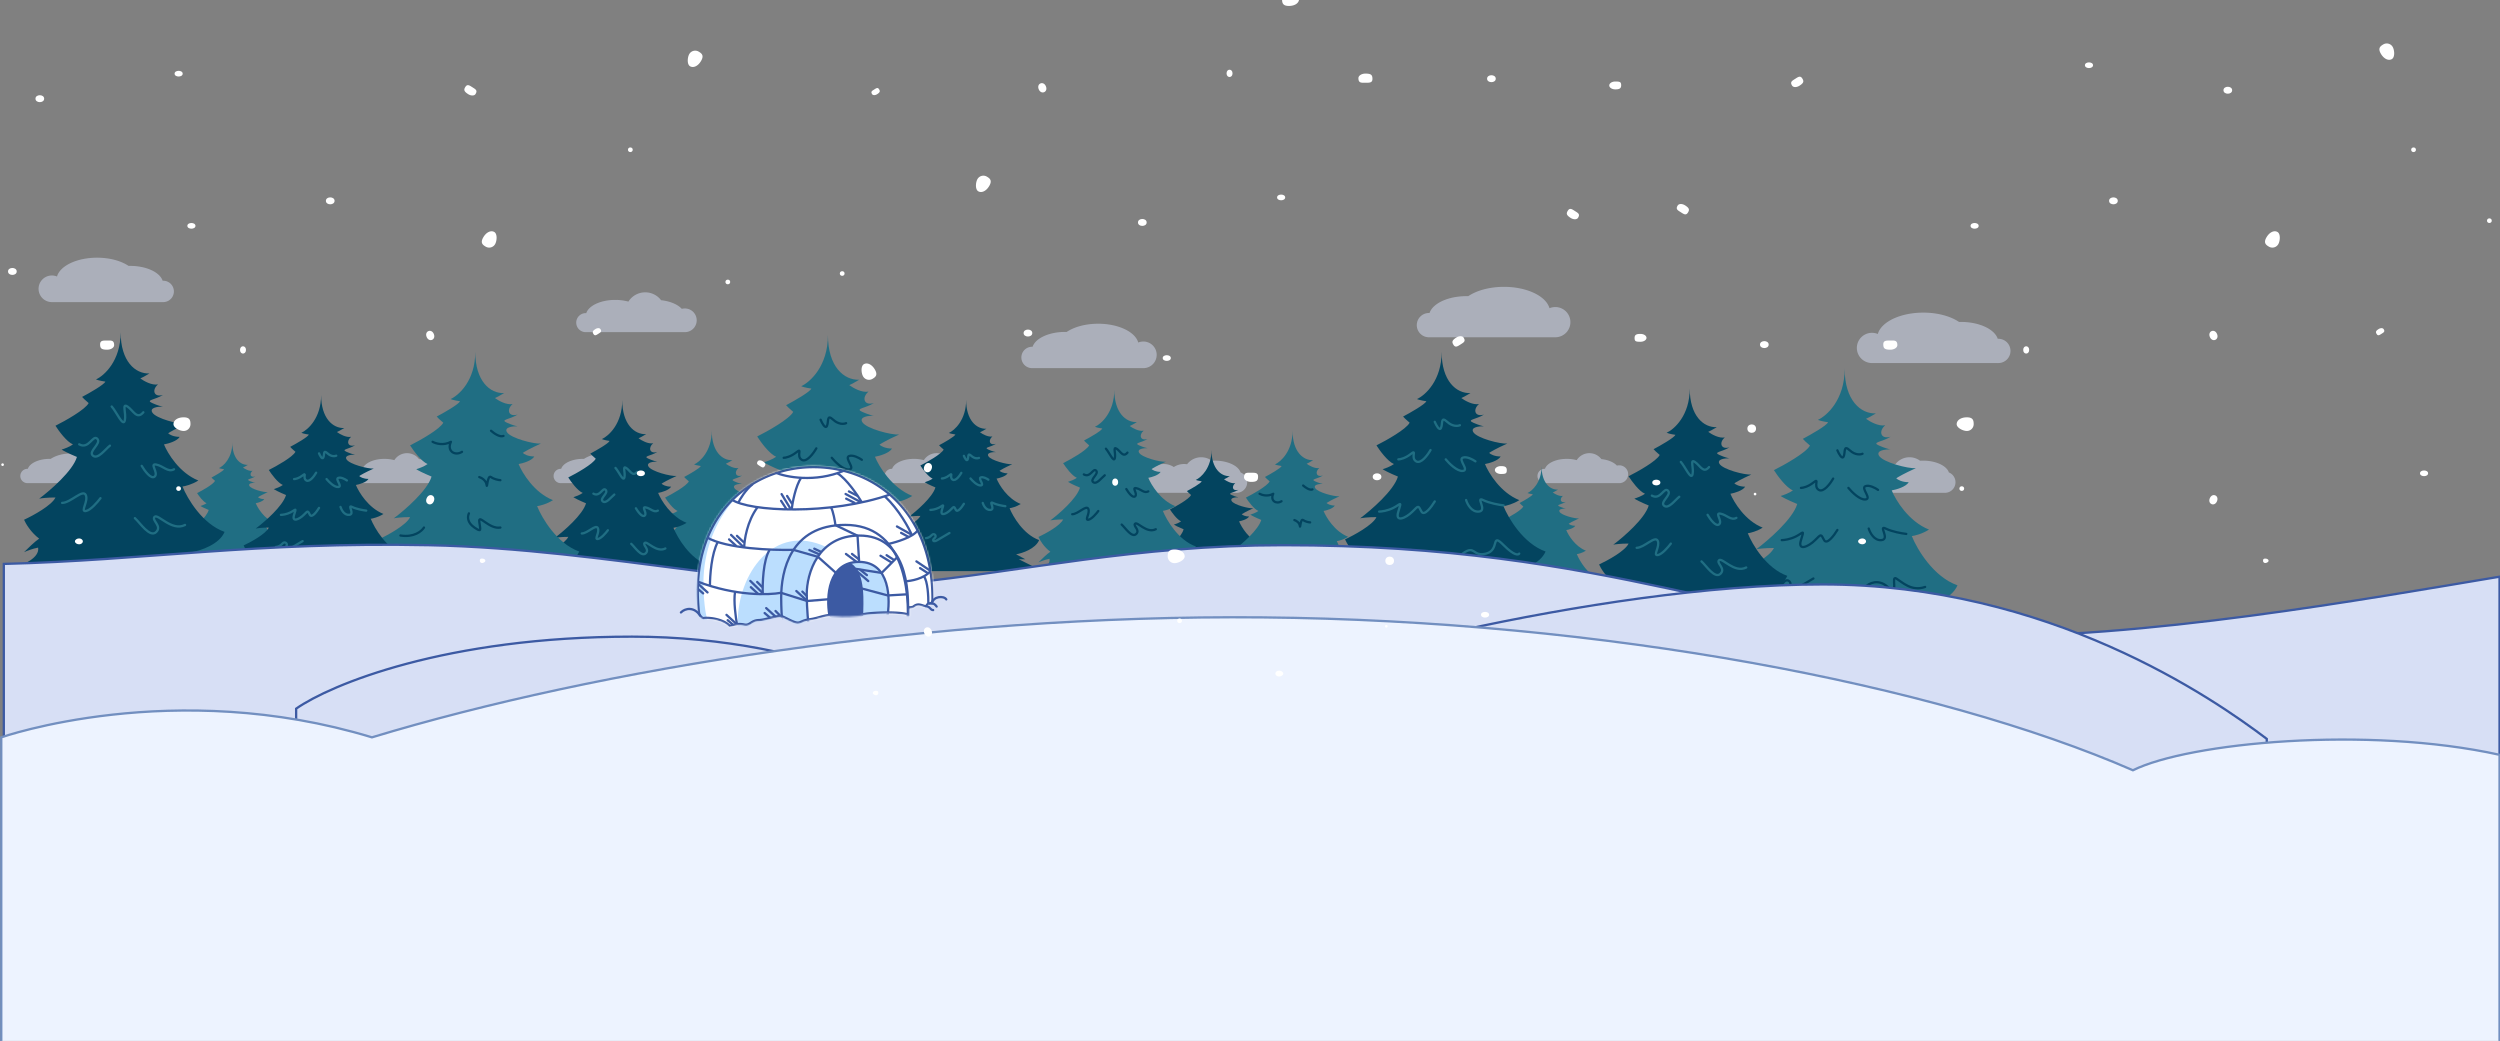 <svg xmlns="http://www.w3.org/2000/svg" fill="none" viewBox="0 0 1441 600"><rect x="0" y="0" width="1441" height="600" fill="#808080" stroke="none"/><path fill="#D7DFF5" fill-rule="evenodd" d="M546.707 264.619a8.63 8.63 0 0 0-6.887-3.418 8.64 8.64 0 0 0-7.31 4.028c-1.721-.473-3.665-.74-5.721-.74-6.273 0-11.49 2.476-12.572 5.741a4.133 4.133 0 1 0 .046 8.254v.007h42.764a5.145 5.145 0 1 0-1.332-10.116c-1.741-1.917-5.039-3.334-8.988-3.756m-305.209 0a8.63 8.63 0 0 0-6.887-3.418 8.64 8.64 0 0 0-7.31 4.028c-1.721-.473-3.665-.74-5.721-.74-6.273 0-11.49 2.476-12.572 5.741a4.133 4.133 0 1 0 .046 8.254v.007h42.764a5.145 5.145 0 1 0-1.332-10.116c-1.741-1.917-5.039-3.334-8.988-3.756m681.515 0a8.63 8.63 0 0 0-6.886-3.418 8.64 8.64 0 0 0-7.311 4.028c-1.721-.473-3.664-.74-5.721-.74-6.272 0-11.489 2.476-12.572 5.741a4.133 4.133 0 1 0 .046 8.254v.007h42.764a5.144 5.144 0 1 0 0-10.29c-.46 0-.906.061-1.331.174-1.741-1.917-5.04-3.335-8.989-3.756m-541.959-91.581a11.46 11.46 0 0 0-9.144-4.539 11.47 11.47 0 0 0-9.706 5.348c-2.285-.628-4.865-.981-7.596-.981-8.328 0-15.254 3.287-16.692 7.623a5.488 5.488 0 1 0 .061 10.957v.011h56.779v-.001a6.831 6.831 0 1 0-1.768-13.431c-2.312-2.545-6.691-4.427-11.934-4.987m-44.434 91.459c2.872-1.936 7.254-3.173 12.164-3.173 7.839 0 14.334 3.155 15.486 7.274a5.144 5.144 0 1 1 1.985 9.893h-42.764v-.007a4.134 4.134 0 1 1-.046-8.253c1.083-3.265 6.3-5.741 12.572-5.741q.303 0 .603.007m509.672-93.786c4.865-3.279 12.285-5.374 20.599-5.374 13.276 0 24.275 5.343 26.225 12.318a8.713 8.713 0 1 1 3.363 16.753v.001h-72.421v-.012a7 7 0 0 1-7.427-6.986 7 7 0 0 1 7.349-6.99c1.833-5.53 10.668-9.723 21.29-9.723q.514 0 1.022.013m282.898 14.854c-4.86-3.279-12.28-5.374-20.6-5.374-13.27 0-24.27 5.343-26.22 12.318a8.7 8.7 0 0 0-3.36-.673c-4.82 0-8.72 3.901-8.72 8.713s3.9 8.713 8.72 8.713v.001h72.42v-.012q.21.013.42.013c3.87 0 7-3.134 7-6.999a6.997 6.997 0 0 0-7.35-6.991c-1.83-5.529-10.66-9.722-21.29-9.722q-.51 0-1.02.013M29.22 264.497c2.872-1.936 7.254-3.173 12.163-3.173 7.84 0 14.335 3.154 15.486 7.273a5.145 5.145 0 1 1 1.986 9.893h-17.31l-.162.001-.16-.001h-12.46l-.146.001-.146-.001h-12.38v-.007a4.133 4.133 0 1 1-.046-8.253c1.083-3.265 6.3-5.741 12.572-5.741q.303 0 .602.008m585.625-73.17c4.285-2.888 10.822-4.733 18.145-4.733 11.694 0 21.382 4.706 23.099 10.849a7.674 7.674 0 1 1 2.962 14.757v.001h-63.787v-.012a6.165 6.165 0 1 1-.069-12.31c1.615-4.87 9.397-8.563 18.752-8.563q.452 0 .898.011m-540.739-38.06c-4.285-2.888-10.822-4.734-18.145-4.734-11.694 0-21.382 4.706-23.099 10.85a7.675 7.675 0 1 0-2.962 14.756v.001h63.787v-.011q.188.01.378.011a6.165 6.165 0 1 0-.309-12.322c-1.615-4.87-9.396-8.563-18.752-8.563q-.451 0-.898.012m640.973 119.039a6.104 6.104 0 0 1-2.29 11.76v.001h-50.722v-.017a3.756 3.756 0 0 1-.907-7.456 7 7 0 0 1-.048-.831c0-4.586 4.294-8.303 9.59-8.303 2.222 0 4.268.654 5.894 1.753 1.626-1.099 3.672-1.753 5.894-1.753q.89 0 1.735.135a10.24 10.24 0 0 1 8.156-4.037c2.28 0 4.386.744 6.088 2.003a28 28 0 0 1 1.703-.052c7.431 0 13.614 2.93 14.907 6.797m408.262 0a6.11 6.11 0 0 1 3.81 5.658 6.1 6.1 0 0 1-6.1 6.102v.001h-50.73v-.017q-.165.017-.36.017a3.754 3.754 0 0 1-3.75-3.756 3.755 3.755 0 0 1 3.21-3.717c-.03-.273-.05-.55-.05-.831 0-4.586 4.29-8.303 9.59-8.303 2.22 0 4.27.654 5.89 1.753 1.63-1.099 3.67-1.753 5.9-1.753.59 0 1.17.046 1.73.135a10.25 10.25 0 0 1 8.16-4.037c2.28 0 4.38.744 6.09 2.003.56-.034 1.12-.052 1.7-.052 7.43 0 13.61 2.93 14.91 6.797" clip-rule="evenodd" opacity=".5"/><path fill="#03445F" d="M667.988 338.388c.659 3.687-5.431 6.364-8.558 7.242l2.186 1.229-6.22 2.006h82.864l-12.44-6.22h3.411l-4.815-2.595c3.21-.554 10.112-2.817 12.038-7.437-8.186-2.889-13.71-12.305-15.449-16.653 1.003-.133 3.571-.762 5.818-2.207-6.902-2.728-11.289-9.974-12.62-13.255 1.532-.268 4.831-1.197 5.765-2.774-2.335 0-3.795-.875-4.233-1.313.536-.389 2.613-1.62 6.641-3.43-2.554.219-11.165-1.97-12.478-4.233-1.051-1.809 2.189-2.164 3.94-2.116-.438-.048-1.839-.379-3.94-1.313-2.628-1.168 1.094-1.168 3.94-2.992-3.43 1.021-4.159-1.898-1.824-3.868-2.219.467-5.254-1.265-6.495-2.189.414-.17 1.664-.774 3.357-1.825-5.181.219-10.581-4.451-10.581-15.105 0 10.508-6.033 15.908-9.049 17.295.292.146 1.386.511 3.43.803-.409 1.109-5.863 4.208-8.538 5.619.267.316 1.123 1.211 2.408 2.262-1.226 2.393-8.636 6.543-12.187 8.319 1.192 1.897 4.145 5.925 6.422 6.86-1.168.875-3.26 1.629-4.16 1.897.511.34 2.35 1.357 5.619 2.7-1.459 5.079-9.851 12.333-13.865 15.325.681-.146 2.832-.438 5.984-.438-1.284 2.86-8.222 6.64-11.53 8.173.56 1.338 2.452 4.597 5.546 6.933-1.518.992-4.33 3.721-5.546 4.962.924-.414 3.25-1.325 5.159-1.662"/><path fill="#206E83" d="M861.418 339.484c.589 3.301-4.864 5.698-7.664 6.484l1.958 1.1-5.569 1.797h74.197l-11.138-5.57h3.054l-4.312-2.323c2.875-.496 9.055-2.522 10.779-6.659-7.329-2.587-12.276-11.019-13.833-14.912.898-.12 3.198-.682 5.21-1.976-6.18-2.443-10.109-8.931-11.301-11.87 1.373-.239 4.326-1.071 5.163-2.483-2.091 0-3.398-.784-3.79-1.176.479-.349 2.339-1.451 5.946-3.071-2.287.196-9.998-1.764-11.174-3.79-.941-1.621 1.961-1.939 3.529-1.895-.392-.044-1.647-.34-3.529-1.176-2.352-1.045.98-1.046 3.529-2.679-3.071.914-3.725-1.699-1.634-3.463-1.986.418-4.705-1.133-5.815-1.961.37-.152 1.489-.692 3.005-1.633-4.639.196-9.474-3.986-9.474-13.526 0 9.409-5.402 14.244-8.103 15.486.261.131 1.242.457 3.071.719-.366.993-5.249 3.768-7.645 5.031.24.283 1.006 1.085 2.156 2.026-1.097 2.143-7.732 5.859-10.912 7.449 1.067 1.699 3.712 5.306 5.75 6.142-1.045.785-2.918 1.46-3.724 1.699.457.305 2.104 1.216 5.031 2.418-1.307 4.548-8.821 11.043-12.415 13.722.61-.131 2.535-.392 5.358-.392-1.15 2.561-7.362 5.946-10.324 7.318.501 1.198 2.195 4.117 4.966 6.208-1.359.889-3.877 3.333-4.966 4.444.828-.371 2.91-1.187 4.62-1.488m-435.824-11.66c1.121 6.281-9.254 10.843-14.582 12.339l3.725 2.092-10.596 3.419h141.176l-21.193-10.597h5.811l-8.204-4.422c5.469-.944 17.228-4.799 20.51-12.67-13.947-4.922-23.359-20.966-26.321-28.372 1.709-.228 6.084-1.299 9.913-3.76-11.759-4.649-19.234-16.993-21.502-22.584 2.611-.457 8.231-2.04 9.822-4.726-3.978 0-6.465-1.492-7.211-2.238.912-.663 4.451-2.76 11.314-5.843-4.351.373-19.022-3.357-21.26-7.211-1.79-3.083 3.73-3.688 6.714-3.606-.746-.082-3.133-.646-6.714-2.237-4.476-1.989 1.865-1.99 6.714-5.098-5.844 1.741-7.087-3.233-3.109-6.589-3.779.795-8.951-2.155-11.065-3.73.705-.29 2.835-1.318 5.719-3.109-8.827.373-18.027-7.584-18.027-25.736 0 17.904-10.278 27.104-15.417 29.467.497.248 2.362.87 5.843 1.367-.696 1.89-9.987 7.17-14.546 9.573.456.539 1.914 2.064 4.103 3.855-2.089 4.078-14.713 11.148-20.763 14.173 2.03 3.233 7.062 10.096 10.941 11.688-1.99 1.491-5.554 2.776-7.087 3.232.87.58 4.003 2.312 9.573 4.6-2.486 8.654-16.784 21.012-23.622 26.109 1.16-.248 4.824-.746 10.195-.746-2.188 4.874-14.008 11.314-19.644 13.925.953 2.28 4.177 7.833 9.449 11.812-2.586 1.69-7.377 6.34-9.449 8.454 1.575-.705 5.537-2.257 8.79-2.831m586.046 19.4c1.12 6.281-9.25 10.842-14.581 12.338l3.721 2.093-10.592 3.418h141.172l-21.19-10.597h5.81l-8.2-4.422c5.47-.943 17.23-4.798 20.51-12.669-13.95-4.923-23.36-20.966-26.32-28.373 1.71-.227 6.08-1.299 9.91-3.76-11.76-4.649-19.23-16.993-21.5-22.584 2.61-.456 8.23-2.04 9.82-4.725-3.98 0-6.46-1.492-7.21-2.238.91-.663 4.45-2.76 11.31-5.844-4.35.373-19.02-3.356-21.26-7.211-1.79-3.083 3.73-3.688 6.72-3.605-.75-.083-3.14-.647-6.72-2.238-4.47-1.989 1.87-1.989 6.72-5.098-5.85 1.741-7.09-3.232-3.11-6.589-3.78.796-8.95-2.155-11.07-3.73.71-.29 2.84-1.318 5.72-3.108-8.83.373-18.03-7.584-18.03-25.736 0 17.903-10.27 27.104-15.41 29.466.5.249 2.36.87 5.84 1.368-.7 1.89-9.99 7.169-14.55 9.573.46.539 1.92 2.064 4.11 3.854-2.09 4.078-14.71 11.148-20.77 14.174 2.04 3.232 7.07 10.095 10.95 11.687-1.99 1.492-5.56 2.777-7.09 3.232.87.581 4 2.313 9.57 4.601-2.48 8.653-16.78 21.011-23.62 26.109 1.16-.249 4.82-.746 10.19-.746-2.18 4.873-14 11.314-19.64 13.925.95 2.279 4.18 7.832 9.45 11.811-2.59 1.691-7.38 6.341-9.45 8.454 1.58-.704 5.54-2.257 8.79-2.83m-300.663-10.131c.739 4.142-6.103 7.151-9.617 8.137l2.457 1.38-6.989 2.255h93.106l-13.977-6.989h3.832l-5.41-2.916c3.607-.622 11.362-3.165 13.526-8.356-9.198-3.246-15.405-13.827-17.359-18.711 1.127-.15 4.013-.857 6.538-2.48-7.755-3.066-12.685-11.207-14.18-14.894 1.722-.301 5.428-1.345 6.477-3.116-2.624 0-4.263-.984-4.755-1.476.601-.438 2.935-1.821 7.461-3.854-2.87.246-12.545-2.214-14.021-4.756-1.181-2.033 2.46-2.432 4.428-2.378-.492-.054-2.067-.426-4.428-1.475-2.952-1.312 1.23-1.312 4.428-3.362-3.854 1.148-4.674-2.132-2.05-4.346-2.493.525-5.904-1.421-7.298-2.46.465-.191 1.87-.869 3.772-2.05-5.822.246-11.889-5.001-11.889-16.973 0 11.808-6.778 17.875-10.168 19.433.328.164 1.558.574 3.854.902-.459 1.247-6.587 4.729-9.593 6.314.301.355 1.263 1.361 2.706 2.542-1.378 2.689-9.703 7.352-13.693 9.347 1.339 2.132 4.657 6.658 7.215 7.708-1.312.984-3.662 1.831-4.674 2.132.574.382 2.641 1.525 6.314 3.033-1.64 5.707-11.069 13.858-15.579 17.219.765-.164 3.181-.492 6.724-.492-1.444 3.214-9.238 7.462-12.956 9.184.629 1.503 2.755 5.165 6.232 7.789-1.705 1.115-4.865 4.182-6.232 5.576 1.039-.465 3.652-1.489 5.798-1.867"/><path stroke="#03445F" stroke-linecap="round" stroke-linejoin="round" stroke-width="1.331" d="M722.311 321.463c-.94 1.536-4.278 4.369-10.104 3.418m50.822 10.848c.446-.198 1.813-.297 3.715.892 2.378 1.486-1.486-4.161.892-3.864 2.377.298 5.944 4.161 10.402 0m-36.408-17.386c-.594 1.337-.892 3.863 2.378 6.092s2.526 1.041 2.08-2.526 4.31 3.417 9.065 2.526m-9.065-21.696c.941.298 2.883 1.368 3.121 3.27.297 2.377.297-4.459 1.932-3.27 1.307.952 3.219 1.289 4.012 1.338m-29.126-16.495c1.288.743 4.666 1.783 7.876 0-1.932 4.013 1.783 6.242 4.755 4.31m12.483-9.065c1.139 1.04 3.804 2.942 5.349 2.229"/><path fill="#206E83" d="M604.933 322.106c.811 4.543-6.693 7.842-10.547 8.924l2.695 1.514-7.665 2.472h102.113l-15.33-7.664h4.204l-5.934-3.199c3.956-.682 12.461-3.47 14.835-9.164-10.088-3.56-16.896-15.164-19.038-20.521 1.236-.165 4.401-.94 7.17-2.72-8.506-3.362-13.912-12.291-15.552-16.335 1.888-.33 5.953-1.475 7.104-3.418-2.878 0-4.676-1.079-5.216-1.618.66-.48 3.22-1.997 8.183-4.227-3.147.27-13.758-2.428-15.377-5.216-1.295-2.23 2.698-2.668 4.856-2.608-.54-.06-2.266-.467-4.856-1.618-3.237-1.439 1.349-1.439 4.856-3.687-4.227 1.259-5.126-2.338-2.248-4.766-2.734.575-6.475-1.559-8.004-2.698.51-.21 2.051-.953 4.137-2.248-6.385.269-13.039-5.486-13.039-18.615 0 12.949-7.434 19.604-11.151 21.313.359.179 1.708.629 4.226.989-.503 1.367-7.224 5.186-10.521 6.924.33.39 1.385 1.493 2.967 2.788-1.51 2.95-10.641 8.063-15.017 10.252 1.468 2.338 5.107 7.302 7.913 8.453-1.439 1.079-4.017 2.008-5.126 2.338.63.42 2.896 1.673 6.925 3.327-1.799 6.259-12.14 15.198-17.086 18.885.839-.18 3.489-.54 7.374-.54-1.583 3.525-10.132 8.184-14.209 10.072.69 1.649 3.022 5.666 6.835 8.543-1.871 1.223-5.336 4.587-6.835 6.115 1.139-.509 4.006-1.632 6.358-2.047"/><path fill="#03445F" d="M929.325 340.428c.97 5.431-8.002 9.376-12.61 10.669l3.222 1.81-9.164 2.956h122.077l-18.32-9.164h5.02l-7.09-3.823c4.73-.816 14.9-4.15 17.73-10.956-12.06-4.257-20.2-18.13-22.76-24.535 1.48-.197 5.26-1.123 8.57-3.251-10.16-4.02-16.627-14.695-18.588-19.53 2.258-.394 7.118-1.763 8.498-4.086-3.45 0-5.6-1.29-6.24-1.935.79-.573 3.85-2.387 9.78-5.053-3.76.323-16.446-2.903-18.381-6.236-1.549-2.666 3.225-3.189 5.805-3.117-.645-.072-2.709-.559-5.805-1.935-3.871-1.72 1.612-1.721 5.805-4.409-5.053 1.505-6.128-2.795-2.688-5.698-3.268.688-7.74-1.863-9.568-3.225.609-.251 2.451-1.14 4.945-2.688-7.633.323-15.589-6.558-15.589-22.255 0 15.482-8.887 23.438-13.331 25.481.43.215 2.043.752 5.053 1.182-.602 1.635-8.637 6.2-12.579 8.279.394.465 1.656 1.784 3.548 3.333-1.806 3.526-12.722 9.64-17.954 12.256 1.756 2.795 6.106 8.73 9.461 10.106-1.721 1.29-4.803 2.401-6.129 2.795.753.502 3.462 2 8.279 3.978-2.15 7.483-14.514 18.17-20.427 22.578 1.003-.215 4.171-.645 8.816-.645-1.893 4.214-12.113 9.783-16.987 12.041.824 1.971 3.612 6.773 8.171 10.214-2.237 1.462-6.379 5.483-8.171 7.311 1.361-.61 4.788-1.952 7.601-2.448"/><path fill="#206E83" d="M376.195 337.093c.74 4.142-6.103 7.151-9.616 8.137l2.456 1.38-6.988 2.255h93.106l-13.978-6.989h3.833l-5.411-2.916c3.607-.622 11.362-3.165 13.527-8.356-9.198-3.246-15.405-13.827-17.359-18.711 1.127-.15 4.013-.857 6.538-2.48-7.755-3.066-12.685-11.207-14.181-14.894 1.722-.301 5.428-1.345 6.478-3.116-2.624 0-4.264-.984-4.756-1.476.602-.438 2.936-1.821 7.462-3.854-2.87.246-12.545-2.214-14.021-4.756-1.181-2.033 2.46-2.432 4.427-2.378-.492-.054-2.066-.426-4.427-1.475-2.952-1.312 1.23-1.312 4.427-3.362-3.853 1.148-4.673-2.132-2.049-4.346-2.493.525-5.904-1.421-7.298-2.46.465-.191 1.87-.869 3.772-2.05-5.822.246-11.889-5.001-11.889-16.973 0 11.808-6.779 17.875-10.168 19.433.328.164 1.558.574 3.854.902-.459 1.247-6.587 4.729-9.593 6.314.3.355 1.262 1.361 2.705 2.542-1.377 2.689-9.702 7.352-13.693 9.347 1.34 2.132 4.658 6.658 7.216 7.708-1.312.984-3.663 1.831-4.674 2.132.574.382 2.64 1.525 6.314 3.033-1.64 5.707-11.07 13.858-15.579 17.219.765-.164 3.181-.492 6.723-.492-1.443 3.214-9.238 7.462-12.955 9.184.629 1.503 2.755 5.165 6.232 7.789-1.706 1.115-4.865 4.182-6.232 5.576 1.039-.465 3.652-1.489 5.797-1.867M108.21 322.198c.558 3.128-4.608 5.399-7.261 6.144l1.855 1.042-5.277 1.702h70.299l-10.553-5.277h2.894l-4.086-2.202c2.724-.469 8.579-2.389 10.213-6.308-6.945-2.452-11.631-10.44-13.106-14.128.851-.114 3.03-.647 4.936-1.873-5.855-2.315-9.578-8.461-10.707-11.246 1.3-.227 4.099-1.015 4.891-2.352-1.981 0-3.219-.743-3.591-1.115.454-.33 2.217-1.374 5.634-2.91-2.167.186-9.472-1.671-10.586-3.59-.892-1.536 1.857-1.837 3.343-1.796-.372-.041-1.56-.322-3.343-1.114-2.229-.99.928-.991 3.343-2.538-2.91.866-3.529-1.61-1.548-3.282-1.882.397-4.458-1.073-5.51-1.857.351-.144 1.412-.656 2.848-1.548-4.396.186-8.977-3.776-8.977-12.815 0 8.915-5.118 13.497-7.677 14.673.248.124 1.176.433 2.91.681-.347.941-4.973 3.57-7.243 4.767.227.268.953 1.028 2.043 1.919-1.041 2.031-7.326 5.551-10.339 7.058 1.011 1.61 3.516 5.027 5.448 5.819-.991.743-2.766 1.383-3.529 1.61.433.289 1.993 1.152 4.767 2.291-1.238 4.309-8.358 10.462-11.763 13.001.578-.124 2.402-.372 5.077-.372-1.09 2.427-6.976 5.634-9.782 6.934.475 1.135 2.08 3.9 4.705 5.882-1.288.842-3.673 3.157-4.705 4.209.784-.35 2.757-1.123 4.377-1.409"/><path fill="#03445F" d="M319.263 333.384c.856 4.793-7.061 8.274-11.127 9.415l2.843 1.597-8.086 2.608H410.62l-16.172-8.086h4.435l-6.261-3.374c4.174-.72 13.147-3.662 15.651-9.668-10.643-3.756-17.824-15.998-20.085-21.65 1.304-.174 4.643-.991 7.564-2.869-8.973-3.548-14.676-12.967-16.407-17.234 1.993-.348 6.281-1.556 7.495-3.605-3.036 0-4.933-1.139-5.502-1.708.695-.506 3.396-2.106 8.633-4.459-3.321.285-14.516-2.561-16.223-5.503-1.366-2.352 2.846-2.814 5.123-2.751-.569-.063-2.391-.493-5.123-1.707-3.416-1.518 1.423-1.518 5.123-3.89-4.459 1.328-5.408-2.467-2.372-5.028-2.884.607-6.831-1.645-8.444-2.847.538-.221 2.164-1.005 4.365-2.371-6.736.284-13.757-5.788-13.757-19.639 0 13.662-7.843 20.682-11.764 22.485.38.19 1.803.664 4.459 1.044-.531 1.442-7.621 5.47-11.1 7.305.348.411 1.461 1.574 3.131 2.941-1.594 3.112-11.227 8.507-15.844 10.815 1.55 2.467 5.389 7.704 8.349 8.918-1.518 1.139-4.238 2.119-5.408 2.467.664.443 3.055 1.765 7.305 3.51-1.897 6.603-12.807 16.034-18.025 19.923.885-.189 3.681-.569 7.779-.569-1.67 3.719-10.689 8.633-14.99 10.626.728 1.739 3.188 5.977 7.211 9.013-1.974 1.29-5.629 4.838-7.211 6.451 1.202-.538 4.226-1.722 6.708-2.16m204.206-15.718c.725 4.066-5.99 7.018-9.439 7.987l2.411 1.354-6.859 2.213h91.382l-13.718-6.859h3.761l-5.31-2.863c3.54-.61 11.152-3.106 13.276-8.201-9.028-3.186-15.12-13.57-17.038-18.365 1.107-.147 3.939-.84 6.417-2.433-7.611-3.01-12.45-11-13.918-14.619 1.69-.295 5.328-1.32 6.358-3.059-2.575 0-4.185-.965-4.668-1.448.591-.429 2.881-1.787 7.324-3.783-2.817.242-12.313-2.172-13.762-4.667-1.159-1.996 2.415-2.388 4.346-2.334-.483-.054-2.028-.418-4.346-1.448-2.897-1.288 1.207-1.288 4.346-3.3-3.782 1.127-4.587-2.093-2.012-4.265-2.446.515-5.794-1.395-7.162-2.415.456-.188 1.835-.853 3.702-2.012-5.714.242-11.67-4.909-11.67-16.658 0 11.588-6.652 17.544-9.979 19.073.322.161 1.529.563 3.783.885-.451 1.223-6.465 4.641-9.416 6.197.295.348 1.239 1.336 2.656 2.495-1.352 2.639-9.523 7.216-13.44 9.174 1.315 2.092 4.571 6.535 7.082 7.565-1.288.966-3.595 1.797-4.587 2.092.563.376 2.591 1.497 6.197 2.978-1.61 5.601-10.865 13.601-15.291 16.9.751-.161 3.122-.483 6.599-.483-1.416 3.155-9.067 7.324-12.715 9.014.617 1.475 2.704 5.07 6.116 7.645-1.674 1.094-4.775 4.104-6.116 5.472 1.019-.456 3.584-1.461 5.69-1.832"/><path fill="#206E83" d="M226.372 326.959c1.033 5.788-8.527 9.991-13.437 11.369l3.433 1.928-9.764 3.15H336.69l-19.529-9.764h5.355l-7.56-4.075c5.04-.869 15.875-4.421 18.899-11.674-12.851-4.536-21.523-19.319-24.253-26.144 1.575-.21 5.606-1.197 9.134-3.464-10.835-4.284-17.723-15.659-19.812-20.811 2.405-.42 7.584-1.879 9.05-4.354-3.666 0-5.957-1.374-6.645-2.062.841-.611 4.102-2.543 10.426-5.384-4.01.344-17.528-3.093-19.591-6.645-1.649-2.841 3.437-3.398 6.187-3.322-.688-.076-2.887-.596-6.187-2.062-4.124-1.833 1.719-1.833 6.187-4.697-5.385 1.604-6.53-2.979-2.864-6.072-3.483.733-8.249-1.986-10.196-3.437.649-.267 2.612-1.214 5.27-2.864-8.134.344-16.612-6.988-16.612-23.714 0 16.497-9.47 24.974-14.206 27.151.459.229 2.177.802 5.385 1.26-.642 1.742-9.203 6.607-13.404 8.822.42.496 1.764 1.901 3.781 3.551-1.925 3.758-13.557 10.273-19.132 13.06 1.871 2.979 6.507 9.303 10.081 10.769-1.833 1.375-5.117 2.559-6.53 2.979.802.534 3.689 2.131 8.821 4.239-2.291 7.973-15.465 19.361-21.766 24.058 1.069-.229 4.445-.688 9.394-.688-2.017 4.491-12.908 10.425-18.101 12.831.878 2.101 3.849 7.218 8.707 10.884-2.383 1.558-6.798 5.843-8.707 7.79 1.451-.649 5.102-2.08 8.1-2.608"/><path fill="#03445F" d="M783.383 326.959c1.034 5.788-8.527 9.991-13.436 11.369l3.433 1.928-9.765 3.15h130.087l-19.529-9.764h5.355l-7.56-4.075c5.04-.869 15.875-4.421 18.899-11.674-12.851-4.536-21.524-19.319-24.254-26.144 1.575-.21 5.607-1.197 9.135-3.464-10.835-4.284-17.723-15.659-19.813-20.811 2.406-.42 7.584-1.879 9.051-4.354-3.666 0-5.957-1.374-6.645-2.062.84-.611 4.101-2.543 10.425-5.384-4.009.344-17.528-3.093-19.59-6.645-1.65-2.841 3.437-3.398 6.187-3.322-.688-.076-2.887-.596-6.187-2.062-4.124-1.833 1.719-1.833 6.187-4.697-5.385 1.604-6.531-2.979-2.865-6.072-3.482.733-8.248-1.986-10.196-3.437.65-.267 2.612-1.214 5.27-2.864-8.134.344-16.611-6.988-16.611-23.714 0 16.497-9.471 24.974-14.206 27.151.458.229 2.177.802 5.385 1.26-.642 1.742-9.204 6.607-13.404 8.822.42.496 1.764 1.901 3.78 3.551-1.924 3.758-13.556 10.273-19.132 13.06 1.872 2.979 6.508 9.303 10.082 10.769-1.833 1.375-5.117 2.559-6.53 2.979.802.534 3.689 2.131 8.821 4.239-2.291 7.973-15.466 19.361-21.767 24.058 1.07-.229 4.445-.688 9.394-.688-2.016 4.491-12.907 10.425-18.1 12.831.878 2.101 3.849 7.218 8.706 10.884-2.383 1.558-6.797 5.843-8.706 7.79 1.451-.649 5.102-2.08 8.099-2.608M21.964 315.641c1.034 5.788-8.527 9.991-13.436 11.369l3.433 1.929-9.765 3.15h130.087l-19.529-9.765h5.355l-7.56-4.074c5.04-.87 15.875-4.422 18.899-11.675-12.851-4.535-21.524-19.318-24.254-26.143 1.575-.21 5.607-1.197 9.135-3.465-10.835-4.284-17.723-15.658-19.813-20.81 2.406-.42 7.584-1.879 9.051-4.354-3.666 0-5.957-1.375-6.645-2.062.84-.611 4.102-2.543 10.425-5.385-4.009.344-17.528-3.093-19.59-6.644-1.65-2.841 3.437-3.399 6.187-3.322-.688-.077-2.887-.596-6.187-2.062-4.124-1.833 1.719-1.834 6.187-4.698-5.385 1.604-6.53-2.978-2.865-6.071-3.482.733-8.248-1.986-10.195-3.437.649-.268 2.612-1.215 5.27-2.864-8.135.343-16.612-6.989-16.612-23.715 0 16.497-9.47 24.975-14.206 27.152.458.229 2.177.802 5.385 1.26-.642 1.741-9.204 6.606-13.404 8.821.42.497 1.764 1.902 3.78 3.552-1.924 3.757-13.556 10.272-19.132 13.06 1.872 2.979 6.508 9.302 10.082 10.769-1.833 1.375-5.117 2.558-6.53 2.978.802.535 3.689 2.131 8.821 4.239-2.291 7.974-15.466 19.361-21.767 24.058 1.07-.229 4.445-.687 9.394-.687-2.016 4.491-12.907 10.425-18.1 12.831.878 2.1 3.849 7.217 8.706 10.884-2.383 1.558-6.797 5.842-8.706 7.79 1.45-.649 5.102-2.08 8.1-2.609m124.942 11.637c.83 4.644-6.843 8.018-10.783 9.124l2.755 1.547-7.836 2.528H235.44l-15.672-7.836h4.297l-6.066-3.27c4.044-.698 12.74-3.549 15.166-9.369-10.313-3.64-17.273-15.504-19.463-20.981 1.263-.168 4.499-.96 7.33-2.78-8.695-3.438-14.223-12.567-15.9-16.701 1.931-.337 6.086-1.508 7.263-3.494-2.942 0-4.781-1.103-5.332-1.655.674-.49 3.291-2.041 8.366-4.321-3.218.276-14.066-2.483-15.721-5.333-1.324-2.28 2.758-2.727 4.964-2.666-.551-.061-2.316-.478-4.964-1.655-3.31-1.47 1.379-1.471 4.964-3.769-4.321 1.287-5.24-2.391-2.298-4.873-2.795.588-6.62-1.594-8.183-2.758.521-.215 2.097-.975 4.23-2.299-6.528.276-13.332-5.608-13.332-19.031 0 13.239-7.6 20.043-11.4 21.79.368.183 1.747.643 4.321 1.011-.515 1.398-7.386 5.302-10.757 7.079.337.399 1.416 1.526 3.034 2.85-1.544 3.016-10.879 8.244-15.354 10.481 1.502 2.391 5.223 7.466 8.091 8.643-1.471 1.103-4.107 2.053-5.24 2.39.643.429 2.96 1.71 7.079 3.402-1.839 6.399-12.412 15.538-17.469 19.307.859-.184 3.568-.552 7.539-.552-1.618 3.604-10.358 8.367-14.526 10.298.705 1.685 3.089 5.792 6.987 8.734-1.912 1.25-5.455 4.689-6.987 6.252 1.165-.521 4.095-1.669 6.5-2.093"/><path stroke="#03445F" stroke-linecap="round" stroke-linejoin="round" stroke-width="1.331" d="M244.368 304.078c-1.262 2.06-5.738 5.86-13.552 4.584m68.16 14.549c.598-.266 2.431-.399 4.983 1.196 3.188 1.993-1.993-5.58 1.195-5.182 3.189.399 7.972 5.58 13.951 0m-48.828-23.318c-.797 1.794-1.196 5.181 3.189 8.171s3.388 1.396 2.79-3.388 5.78 4.583 12.157 3.388m-12.157-29.097c1.262.398 3.866 1.833 4.185 4.384.399 3.189.399-5.979 2.591-4.384 1.754 1.276 4.318 1.728 5.381 1.794m-39.062-22.122c1.727.996 6.258 2.391 10.562 0-2.591 5.381 2.392 8.371 6.378 5.78m16.741-12.158c1.528 1.395 5.102 3.947 7.175 2.99m347.245 7.369c1.808 1.957 4.511 8.249 5.148 5.447s-1.273-6.947 1.019-5.447 3.693 5.32 6.241 2.264m-.646 20.988c1.097 1.887 3.642 5.371 5.042 4.219 1.749-1.441-2.161-5.248.617-4.733 2.778.514 4.631 3.19 6.997 1.852m-25.107-9.261c-1.852 1.441-4.733 5.557-6.688 3.91-1.955-1.646 3.498-4.733 1.749-6.585s-3.293 4.322-7.1 2.161m-6.689 22.946c3.293 0 8.129-5.557 9.261-3.087 1.132 2.469-2.263 6.585 0 6.276 1.81-.246 4.595-3.464 5.761-5.041m13.48 7.82c2.058 1.852 5.868 7.82 8.336 5.453s-1.953-4.63-.617-5.968c1.336-1.337 6.789 5.865 11.934 3.19"/><path stroke="#206E83" stroke-linecap="round" stroke-linejoin="round" stroke-width="1.331" d="M968.829 266.249c2.37 2.567 5.914 10.818 6.75 7.144.835-3.674-1.67-9.11 1.336-7.144 3.006 1.967 4.842 6.977 8.182 2.969m-.846 27.521c1.439 2.473 4.776 7.042 6.611 5.531 2.293-1.889-2.833-6.881.809-6.206s6.072 4.182 9.179 2.428m-32.924-12.142c-2.429 1.889-6.207 7.285-8.77 5.127s4.587-6.207 2.293-8.635-4.318 5.667-9.31 2.833m-8.77 30.087c4.318 0 10.659-7.286 12.143-4.048s-2.968 8.635 0 8.23c2.374-.323 6.025-4.542 7.554-6.611m17.675 10.254c2.698 2.429 7.695 10.254 10.93 7.151 3.236-3.103-2.561-6.071-.809-7.825s8.902 7.69 15.648 4.182m-651.735-57.368c1.807 1.957 4.51 8.25 5.147 5.448s-1.273-6.948 1.019-5.448c2.293 1.499 3.694 5.32 6.241 2.264m-.646 20.989c1.098 1.886 3.643 5.371 5.042 4.218 1.749-1.44-2.161-5.247.618-4.733s4.63 3.19 6.996 1.852m-25.106-9.26c-1.852 1.44-4.734 5.556-6.689 3.91-1.955-1.647 3.499-4.734 1.75-6.586s-3.294 4.322-7.101 2.161m-6.689 22.946c3.293 0 8.129-5.556 9.261-3.087 1.132 2.47-2.263 6.585 0 6.277 1.811-.247 4.596-3.464 5.762-5.042m13.479 7.82c2.058 1.852 5.869 7.82 8.337 5.453s-1.954-4.63-.618-5.968c1.336-1.337 6.79 5.866 11.934 3.19M64.377 234.315c2.66 2.88 6.636 12.137 7.573 8.015.937-4.123-1.874-10.221 1.5-8.015 3.372 2.206 5.433 7.828 9.18 3.331m-.95 30.878c1.615 2.775 5.36 7.902 7.418 6.207 2.573-2.12-3.179-7.721.908-6.964 4.088.757 6.812 4.693 10.294 2.725m-36.937-13.624c-2.724 2.119-6.963 8.174-9.84 5.752s5.147-6.963 2.574-9.688-4.845 6.358-10.446 3.179m-9.84 33.758c4.844 0 11.959-8.175 13.624-4.542s-3.33 9.689 0 9.234c2.663-.363 6.76-5.096 8.476-7.417m19.83 11.505c3.028 2.725 8.635 11.505 12.265 8.023s-2.873-6.812-.908-8.78 9.989 8.628 17.557 4.693"/><path stroke="#03445F" stroke-linecap="round" stroke-linejoin="round" stroke-width="1.331" d="M472.999 241.932c.826 1.98 2.707 5.478 3.631 3.63 1.154-2.31-.331-7.261 3.629-3.63 3.168 2.904 6.271 2.53 7.426 1.979m9.075 21.121c-1.54-1.1-5.181-3.07-7.425-2.145-2.805 1.155 4.125 7.425 0 7.755-3.301.264-7.976-4.4-9.901-6.765m-8.91-5.446c-1.65 2.915-5.643 8.317-8.415 6.601-3.465-2.145.825-7.426-3.135-4.291-3.168 2.509-6.16 3.136-7.259 3.136m39.6 23.76c.715 2.42 3.201 7.161 7.425 6.765 5.28-.495-2.145-9.075 2.475-6.765 3.696 1.848 9.57 2.86 12.045 3.135m-40.261-2.31c-1.925 3.19-6.171 8.844-7.755 5.94-1.98-3.63-1.485-3.795-5.28 0s-10.394 6.765-8.249 0 1.319-4.29-2.971-2.145c-3.432 1.716-6.93 2.145-8.25 2.145m18.48 22.415c-2.598 1.508-8.586 5.004-11.752 6.926-3.958 2.403-5.371 0-2.686-1.979s-.424-5.653-2.826-2.827c-1.923 2.262-4.476 2.827-5.513 2.827"/><path stroke="#206E83" stroke-linecap="round" stroke-linejoin="round" stroke-width="1.331" d="M555.576 262.767c.49 1.176 1.607 3.253 2.155 2.156.686-1.372-.196-4.311 2.155-2.156 1.881 1.725 3.723 1.503 4.409 1.176m5.388 12.539c-.915-.653-3.076-1.822-4.409-1.273-1.665.685 2.449 4.408 0 4.604-1.959.156-4.735-2.613-5.877-4.017m-5.29-3.232c-.98 1.73-3.351 4.937-4.996 3.918-2.058-1.273.489-4.408-1.862-2.547-1.881 1.489-3.657 1.861-4.31 1.861m23.511 14.107c.424 1.436 1.9 4.251 4.408 4.016 3.135-.294-1.273-5.388 1.469-4.016 2.195 1.097 5.682 1.698 7.152 1.861m-23.903-1.371c-1.143 1.893-3.664 5.25-4.604 3.526-1.176-2.155-.882-2.253-3.135 0s-6.171 4.017-4.898 0c1.274-4.016.783-2.547-1.764-1.273-2.037 1.018-4.114 1.273-4.898 1.273m10.972 13.308c-1.542.895-5.097 2.971-6.977 4.112-2.35 1.427-3.189 0-1.595-1.175 1.595-1.174-.251-3.356-1.678-1.678-1.141 1.343-2.657 1.678-3.272 1.678M183.89 261.33c.557 1.337 1.828 3.7 2.452 2.452.779-1.561-.223-4.904 2.451-2.452 2.14 1.961 4.235 1.709 5.015 1.337m6.129 14.264c-1.041-.743-3.5-2.073-5.015-1.449-1.894.78 2.786 5.015 0 5.237-2.229.179-5.386-2.971-6.686-4.568m-6.018-3.678c-1.114 1.969-3.811 5.617-5.683 4.458-2.34-1.449.557-5.015-2.117-2.898-2.14 1.694-4.16 2.118-4.903 2.118m26.744 16.046c.483 1.635 2.162 4.837 5.015 4.569 3.566-.334-1.449-6.129 1.671-4.569 2.496 1.248 6.464 1.932 8.135 2.118m-27.19-1.561c-1.3 2.155-4.168 5.973-5.238 4.012-1.337-2.451-1.002-2.563-3.565 0s-7.021 4.569-5.572 0 .891-2.897-2.006-1.449c-2.318 1.159-4.681 1.449-5.572 1.449m12.481 15.139c-1.755 1.018-5.799 3.379-7.937 4.677-2.673 1.623-3.628 0-1.814-1.336s-.286-3.819-1.909-1.909c-1.298 1.527-3.023 1.909-3.723 1.909m667.96-72.108c.814 1.953 2.67 5.403 3.581 3.581 1.138-2.279-.326-7.161 3.579-3.581 3.125 2.865 6.184 2.495 7.323 1.953m8.95 20.829c-1.519-1.085-5.11-3.027-7.323-2.116-2.766 1.139 4.068 7.323 0 7.648-3.254.26-7.865-4.339-9.763-6.672m-8.787-5.369c-1.628 2.874-5.566 8.201-8.299 6.509-3.418-2.116.813-7.323-3.092-4.231-3.124 2.473-6.075 3.091-7.16 3.091m39.054 23.433c.705 2.386 3.157 7.062 7.322 6.671 5.207-.488-2.115-8.949 2.441-6.671 3.645 1.822 9.438 2.82 11.879 3.091m-39.705-2.278c-1.898 3.146-6.085 8.722-7.648 5.858-1.952-3.58-1.464-3.742-5.207 0s-10.251 6.672-8.136 0 1.301-4.231-2.929-2.115c-3.385 1.692-6.835 2.115-8.136 2.115m18.225 22.107c-2.563 1.486-8.468 4.934-11.59 6.83-3.903 2.369-5.297 0-2.649-1.952 2.649-1.951-.418-5.575-2.788-2.788-1.895 2.231-4.414 2.788-5.436 2.788m52.404-2.788c7.323-5.417 5.543 2.091 13.54 0 7.997-2.09 2.461-12.519 10.055-4.866 6.075 6.123 8.513 5.796 8.972 4.866"/><path stroke="#03445F" stroke-linecap="round" stroke-linejoin="round" stroke-width="1.331" d="M1059.07 259.587c.82 1.953 2.67 5.403 3.58 3.58 1.14-2.278-.32-7.16 3.58-3.58 3.13 2.864 6.18 2.495 7.32 1.953m8.95 20.828c-1.51-1.085-5.11-3.026-7.32-2.115-2.77 1.139 4.07 7.322 0 7.648-3.25.26-7.86-4.339-9.76-6.672m-8.79-5.37c-1.63 2.875-5.56 8.202-8.3 6.509-3.42-2.115.82-7.322-3.09-4.231-3.12 2.474-6.07 3.092-7.16 3.092m39.05 23.432c.71 2.387 3.16 7.063 7.33 6.672 5.2-.488-2.12-8.95 2.44-6.672 3.64 1.823 9.44 2.821 11.88 3.092m-39.71-2.278c-1.9 3.146-6.08 8.722-7.65 5.858-1.95-3.58-1.46-3.743-5.2 0-3.75 3.743-10.25 6.672-8.14 0 2.12-6.672 1.3-4.231-2.93-2.115-3.38 1.692-6.83 2.115-8.14 2.115m18.23 22.106c-2.56 1.487-8.47 4.935-11.59 6.83-3.9 2.37-5.3 0-2.65-1.951s-.42-5.576-2.79-2.788c-1.89 2.23-4.41 2.788-5.43 2.788m52.4 0c2.02-2.066 7.42-4.958 12.91 0 6.86 6.198 1.47-6.97 4.9-4.879s8.81 7.667 16.65 4.879"/><path fill="#D7DFF5" stroke="#3C5AA3" stroke-width="1.331" d="M522.385 336.203c-67.92 6.81-171.724-19.797-274.955-21.942-99.992-2.079-164.326 8.786-245.234 10.78v150.958H1440.73v-143.58c-74.3 12.358-207.27 36.469-306.76 34.048-124.36-3.027-203.469-52.21-394.435-52.206-85.492.002-149.231 15.132-217.15 21.942Z"/><path fill="#D7DFF5" stroke="#3C5AA3" stroke-width="1.331" d="M1050.57 336.871c-130.671 0-313.75 49.304-337.832 64.47v81.279h593.822v-56.742c-30.89-23.345-125.33-89.007-255.99-89.007Zm-686.265 30.093c-107.387 0-173.816 27.671-193.608 41.506v74.151h403.994v-51.766c-25.385-21.297-102.999-63.891-210.386-63.891Z"/><path fill="#EDF3FF" stroke="#728FC0" stroke-width="1.331" d="M1440.73 640.998H.732V425.004s99.28-34.818 213.66 0c129.558-39.26 323.363-70.942 513.465-69.14 195.917 1.858 387.903 38.534 501.573 88.118 32.18-15.93 135.04-25.747 211.3-8.917z"/><mask id="a" width="138" height="94" x="401" y="268" maskUnits="userSpaceOnUse" style="mask-type:alpha"><path fill="#D9D9D9" d="M468.837 268.592c-37.728 0-73.137 30.138-66.507 85.39.494 1.112 1.897 3.253 3.561 2.92 2.079-.416 10.813.297 14.437 4.515 3.268-.594 4.932-1.545 8.556-.772s4.218-2.436 8.437-2.555 11.169-2.971 13.308-2.198c2.139.772 6.92 3.771 9.235 3.666s2.315-1.343 7.261-2c4.946-.656 8.945-2.963 14.101-2.315s12.734.105 17.469-.736c4.736-.842 21.257-1.579 25.572.736v-4.525c.66.005 2.133-.117 2.739-.637.759-.65 1.68-1.137 3.034-.92s2.654.92 3.683.92.758-1.408 1.842-1.516l.054-.006c1.08-.107 2.587-.256 2.534-3.618 0-48.22-31.589-76.349-69.316-76.349"/></mask><g mask="url(#a)"><path fill="#fff" d="M387.061 261.734h170.113v113.892H387.061z"/><path fill="#BBDEFE" d="M465.684 357.111c0 27.506 36.856 51.205 9.35 51.205s-49.804-22.298-49.804-49.803c0-27.506 20.616-57.543 50.981-43.239-11.876 12.957-13.226 22.134-10.527 41.837"/><path fill="#BBDEFE" d="M467.525 267.435c-34.286 0-62.08 30.846-62.08 68.896.003 6.068.748 19.578 3.703 25.065s-8.76-.387-14.986-4.01v-72.538l46.417-26.875zm27.744 56.62c-17.995 0-18.909 20.418-17.118 30.627l33.244 1.981c2.122-10.87 1.868-32.608-16.126-32.608"/><path stroke="#3C5AA3" stroke-width="1.331" d="M521.723 335.052c3.323-.12 10.884-1.455 14.548-5.837m-110.689-39.451c.954-2.087 3.959-7.175 8.351-10.825m22.346 14.924c.49-4.201 2.289-13.81 5.567-18.634"/><path stroke="#3C5AA3" stroke-width="1.331" d="M535.102 348.072c.06-4.19-.377-13.237-2.604-15.895m-35.671-42.542c-2.505-4.234-8.831-13.524-14.098-16.809"/><path stroke="#3A579D" stroke-width="1.331" d="M523.601 354.237c-1.169-.405-2.71-.68-4.412-.866-2.262-.246-4.906-.345-7.55-.345-5.279 0-10.637.395-13.06.825-4.694.835-12.2 1.369-17.269.732-2.702-.34-5.086.098-7.378.684a93 93 0 0 0-1.832.492c-1.658.456-3.288.904-5.062 1.14-2.54.337-3.838.829-4.801 1.258l-.35.158c-.721.329-1.18.538-2.053.578-.45.02-1.085-.113-1.872-.384-.772-.267-1.627-.643-2.496-1.056-.602-.287-1.199-.585-1.773-.871a86 86 0 0 0-.749-.373c-.781-.387-1.514-.736-2.089-.943-.712-.258-1.704-.191-2.718-.031-1.052.166-2.28.461-3.543.776l-.617.154c-2.381.597-4.818 1.207-6.675 1.26-2.201.062-3.523.91-4.619 1.612l-.162.104c-.565.36-1.043.646-1.579.811-.517.159-1.119.213-1.919.042-2.868-.611-4.654-.184-6.701.306-.555.133-1.13.271-1.75.394-1.975-2.094-5.084-3.287-7.895-3.922a27 27 0 0 0-4.12-.598c-1.185-.075-2.19-.046-2.797.075-.497.1-1.046-.153-1.613-.731-.519-.53-.935-1.218-1.168-1.718-3.266-27.415 3.888-48.531 16.469-62.792 12.604-14.287 30.7-21.75 49.389-21.75 18.695 0 35.847 6.967 48.327 19.888 12.478 12.92 20.324 31.834 20.323 55.795l.001.01c.025 1.605-.328 2.251-.631 2.533-.318.296-.735.357-1.304.413l-.054.006h-.001c-.897.089-1.254.758-1.441 1.109l-.02.037c-.109.203-.16.286-.211.336l-.003.003c-.014.014-.028.028-.1.028-.391 0-.873-.138-1.513-.346l-.186-.061c-.562-.185-1.213-.399-1.879-.506-1.607-.257-2.718.342-3.572 1.073-.158.136-.521.273-1.034.365-.48.087-.972.114-1.268.112l-.67-.005z"/><path fill="#3C5AA3" d="M490.571 324.729c-14.57 3.395-13.649 20.629-12.355 30.575 7.699 5.73 16.088 2.089 19.321-.448 0-6.564 1.805-24.61-6.966-30.127"/><path stroke="#3C5AA3" stroke-width="1.331" d="M478.052 354.507c-1.792-10.209-.877-30.627 17.117-30.627s18.249 21.738 16.127 32.607"/><path stroke="#3C5AA3" stroke-width="1.331" d="M523.188 356.82c1.234-18.888-1.479-48.121-27.851-48.121-23.807 0-30.331 21.875-30.331 33.712 0 9.017 1.044 18.016 1.044 18.016"/><path stroke="#3C5AA3" stroke-width="1.331" d="M523.128 362.434c1.545-23.651-2.88-59.877-35.902-59.877-31.942 0-36.953 27.012-36.953 41.834 0 11.29 1.307 22.559 1.307 22.559"/><path stroke="#3C5AA3" stroke-width="1.331" d="m496.555 339.17 15.152 4.037 11.117-.638m-29.74-14.727 15.081 2.408 9.135-9.205m-22.092 2.833-.921-15.082-12.72-6.075c-.333-2.476-1.306-7.984-2.538-10.217m3.08 37.958-10.621-9.488-14.212-4.051c-11.94.323-38.608-.651-49.755-7.129"/><path stroke="#3C5AA3" stroke-width="1.331" d="M439.665 342.618c-.243-6.137.213-19.874 3.979-25.733m-34.431 20.907c-.022-5.727.866-18.844 4.599-25.499m11.024 47.818c-.767-4.104-2.071-13.636-1.15-18.939m-1.959-53.273c9.832 7.068 56.998 9.219 91.413-2.919m-66.218-12.598c5.941 2.612 23.014 5.93 39.484-1.075"/><path stroke="#3C5AA3" stroke-width="1.331" d="M428.943 315.77c.04-4.42 1.644-15.302 7.745-23.468m40.961 53.099-12.445 1.014-15.03-4.73c-6.916 1.335-26.185 1.922-47.93-6.406m109.922-21.785c4.519-.981 14.192-3.904 16.732-7.746"/><path stroke="#3C5AA3" stroke-width="1.331" d="M525.723 308.691c-1.833-4.338-7.545-14.934-15.725-22.619"/><path fill="#3C5AA3" fill-rule="evenodd" d="M511.406 319.458a.666.666 0 0 0-.725 1.117l4.315 2.798.724-1.116zm-3.502.321a.666.666 0 1 0-.695 1.135l6.734 4.119.694-1.136zm-7.809 11.209a.665.665 0 1 1-.834 1.038l-4.009-3.221.833-1.038zm.796 3.429a.665.665 0 1 1-.869 1.008l-6.883-5.934.869-1.008zm-9.371-15.653a.665.665 0 0 0-.823 1.046l4.042 3.18.823-1.046zm-3.517 0a.666.666 0 0 0-.795 1.068l6.331 4.713.795-1.067zm-25.025 21.78a.665.665 0 1 0-.949.933l2.621 2.667.95-.934zm-3.511-.365a.665.665 0 0 0-.898.982l5.824 5.328.899-.983zm-17.369 9.851a.665.665 0 1 0-.898.983l5.824 5.327.899-.982zm4.456 1.672a.665.665 0 0 1 .941.008l2.622 2.666-.949.933-2.622-2.666a.665.665 0 0 1 .008-.941m-6.31 1.234a.666.666 0 0 1 .939-.072l3.369 2.889-.866 1.01-3.37-2.888a.666.666 0 0 1-.072-.939m-4.259-17.952a.665.665 0 0 1 .941.003l2.959 2.98-.945.938-2.958-2.98a.665.665 0 0 1 .003-.941m-3.679 3.036a.666.666 0 0 1 .94-.04l4.251 3.905-.901.98-4.25-3.904a.666.666 0 0 1-.04-.941m.659-3.634a.665.665 0 1 0-.93.952l7.115 6.952.931-.952zm-8.646-25.966a.665.665 0 0 1 .94-.027l4.026 3.805-.915.968-4.025-3.805a.665.665 0 0 1-.026-.941m-4.555 2.039a.664.664 0 0 1 .94-.04l4.251 3.904-.901.98-4.25-3.904a.665.665 0 0 1-.04-.94m2.089-2.617a.666.666 0 0 0-.931.952l7.116 6.952.93-.952zm31.484-22.52a.666.666 0 0 1 .918.208l2.953 4.686-1.126.71-2.953-4.686a.666.666 0 0 1 .208-.918m-3.483 2.797c.308-.2.72-.113.921.195l3.147 4.838-1.116.726-3.147-4.838a.666.666 0 0 1 .195-.921m1.238-3.651a.665.665 0 1 0-1.137.691l5.164 8.503 1.138-.691zm37.655-1.504a.665.665 0 0 1 .896-.285l4.921 2.543-.612 1.183-4.92-2.544a.666.666 0 0 1-.285-.897m-1.587 4.177a.666.666 0 0 1 .893-.298l5.164 2.577-.594 1.191-5.164-2.577a.666.666 0 0 1-.299-.893m.569-2.987a.665.665 0 0 0-.631 1.172l8.761 4.714.631-1.172zm-68.519 69.774a.665.665 0 1 0-.898.983l5.824 5.327.898-.982zm.675 3.053a.664.664 0 1 0-.866 1.01l3.369 2.889.867-1.011zm-15.007-14.43a.667.667 0 0 0 .867-1.011l-3.37-2.888-.866 1.01zm2.508-.57a.667.667 0 0 0 .899-.983l-5.825-5.327-.898.982zm62.273-26.33a.67.67 0 0 0-.888.32.66.66 0 0 0 .305.888l3.883 1.847.582-1.207zm-2.831.737a.67.67 0 0 0-.879.344.66.66 0 0 0 .329.878l6.028 2.667.551-1.222zm50.479-13.529a.667.667 0 0 0-.654 1.16l8.139 4.584.653-1.16zm2.432 3.706a.665.665 0 1 0-.637 1.169l4.63 2.523.637-1.169zm8.849 16.456a.666.666 0 0 0-.743 1.104l7.748 5.217.744-1.105zm2.129 3.889a.665.665 0 1 0-.728 1.114l4.416 2.883.728-1.114z" clip-rule="evenodd"/></g><path stroke="#3C5AA3" stroke-linecap="round" stroke-linejoin="round" stroke-width="1.331" d="M537.872 351.646c-1.787 0-1.497-2.034-4.251-2.234m6.259.205c-.676-.798-1.304-2.212-4.157-1.761"/><path stroke="#3C5AA3" stroke-linecap="round" stroke-linejoin="round" stroke-width="1.331" d="M545.439 345.494c-1.416-2.266-7.62-1.844-8.234 2.31m-144.708 5.213c2.507-2.577 7.699-3.353 11.048 1.823"/><path fill="#fff" d="M725.155 274.681c0 2.302-.76 3.083-4.046 3.083-2.235 0-4.047-1.182-4.047-2.639 0-2.942 1.812-2.639 4.047-2.639s4.046-.106 4.046 2.195M57.698 198.48c0 2.301.76 3.082 4.047 3.082 2.234 0 4.046-1.181 4.046-2.639 0-2.941-1.812-2.638-4.046-2.638s-4.047-.107-4.047 2.195m1027.832-.001c0 2.302.76 3.083 4.05 3.083 2.24 0 4.05-1.182 4.05-2.639 0-2.942-1.81-2.639-4.05-2.639-2.23 0-4.05-.106-4.05 2.195m-644.805 70.319c.757-1.171.628-1.818-1.044-2.9-1.137-.735-2.447-.73-2.927.011-.968 1.497.053 1.939 1.19 2.674s2.024 1.386 2.781.215m-98.604-76.202c-.758-1.171-.628-1.818 1.044-2.9 1.137-.735 2.447-.731 2.927.011.968 1.496-.054 1.938-1.19 2.674-1.137.735-2.024 1.386-2.781.215m1027.839 0c-.76-1.171-.63-1.818 1.04-2.9 1.14-.735 2.45-.731 2.93.011.97 1.496-.05 1.938-1.19 2.674-1.14.735-2.02 1.386-2.78.215m-532.124 6.236c-1.106-1.709-.917-2.654 1.524-4.233 1.659-1.074 3.572-1.067 4.272.015 1.414 2.185-.077 2.83-1.737 3.904-1.659 1.073-2.954 2.023-4.059.314m135.018-76.203c1.105-1.709.916-2.654-1.524-4.233-1.66-1.073-3.573-1.066-4.273.016-1.413 2.184.078 2.83 1.737 3.903 1.66 1.074 2.954 2.023 4.06.314M868.513 270.933c0 1.977-.559 2.267-3.384 2.267-1.92 0-3.477-1.016-3.477-2.268s1.557-2.267 3.477-2.267c1.921 0 3.384.29 3.384 2.268m73.661-76.202c0 1.978.56 2.267 3.384 2.267 1.92 0 3.477-1.015 3.477-2.268 0-1.251-1.557-2.267-3.477-2.267s-3.384.29-3.384 2.268m-259.318 125.95c0 2.172-3.694 3.932-5.865 3.932a3.93 3.93 0 0 1-3.932-3.932c0-2.171.386-3.931 3.932-3.931s5.865 1.76 5.865 3.931M99.998 244.48c0 2.171 3.693 3.932 5.865 3.932a3.93 3.93 0 0 0 3.932-3.932c0-2.172-.387-3.932-3.932-3.932s-5.865 1.76-5.865 3.932m1027.832-.001c0 2.172 3.7 3.932 5.87 3.932s3.93-1.76 3.93-3.932-.39-3.932-3.93-3.932c-3.55 0-5.87 1.761-5.87 3.932m-629.874-34.568c-1.881 1.086-1.558 5.165-.472 7.045a3.93 3.93 0 0 0 5.371 1.44c1.88-1.086 3.211-2.301 1.439-5.371-1.773-3.071-4.457-4.2-6.338-3.114M284.89 133.708c1.88 1.086 1.558 5.165.472 7.046a3.93 3.93 0 0 1-5.371 1.439c-1.881-1.086-3.212-2.301-1.439-5.371 1.772-3.07 4.457-4.2 6.338-3.114m1027.84 0c1.88 1.086 1.56 5.165.47 7.046a3.93 3.93 0 0 1-5.37 1.439c-1.88-1.086-3.21-2.301-1.44-5.371s4.46-4.2 6.34-3.114M503.084 399.451c0 .704 1.198 1.275 1.902 1.275.705 0 1.276-.571 1.276-1.275s-.126-1.275-1.276-1.275-1.902.571-1.902 1.275m-223.322-76.202c0 .705-1.198 1.276-1.903 1.276a1.275 1.275 0 0 1-1.275-1.276c0-.704.125-1.275 1.275-1.275s1.903.571 1.903 1.275m1027.838 0c0 .704-1.2 1.275-1.9 1.275-.71 0-1.28-.571-1.28-1.275s.13-1.275 1.28-1.275 1.9.571 1.9 1.275"/><ellipse cx="642.786" cy="277.898" fill="#fff" rx="1.722" ry="2.105"/><ellipse cx="1.722" cy="2.105" fill="#fff" rx="1.722" ry="2.105" transform="matrix(-1 0 0 1 141.791 199.592)"/><ellipse cx="1.722" cy="2.105" fill="#fff" rx="1.722" ry="2.105" transform="matrix(-1 0 0 1 1169.62 199.591)"/><ellipse cx="534.865" cy="364.266" fill="#fff" rx="2.24" ry="2.739" transform="rotate(-22.393 534.865 364.266)"/><ellipse cx="2.24" cy="2.739" fill="#fff" rx="2.24" ry="2.739" transform="scale(-1 1)rotate(-22.393 597.847 777.464)"/><ellipse cx="2.24" cy="2.739" fill="#fff" rx="2.24" ry="2.739" transform="scale(-1 1)rotate(-22.393 83.926 3373.728)"/><ellipse cx="2.24" cy="2.739" fill="#fff" rx="2.24" ry="2.739" transform="scale(-1 1)rotate(-22.393 407.7 1492.854)"/><ellipse cx="247.984" cy="193.372" fill="#fff" rx="2.24" ry="2.739" transform="rotate(-22.393 247.984 193.372)"/><ellipse cx="1275.83" cy="193.372" fill="#fff" rx="2.24" ry="2.739" transform="rotate(-22.393 1275.83 193.372)"/><ellipse cx="793.73" cy="274.824" fill="#fff" rx="2.501" ry="2"/><ellipse cx="2.501" cy="2" fill="#fff" rx="2.501" ry="2" transform="matrix(-1 0 0 1 9.63 154.458)"/><ellipse cx="2.501" cy="2" fill="#fff" rx="2.501" ry="2" transform="matrix(-1 0 0 1 1019.46 196.621)"/><ellipse cx="592.507" cy="191.968" fill="#fff" rx="2.501" ry="2"/><ellipse cx="2.501" cy="2" fill="#fff" rx="2.501" ry="2" transform="matrix(-1 0 0 1 192.848 113.764)"/><ellipse cx="2.501" cy="2" fill="#fff" rx="2.501" ry="2" transform="matrix(-1 0 0 1 1220.68 113.764)"/><ellipse cx="855.99" cy="354.337" fill="#fff" rx="2.336" ry="1.642"/><ellipse cx="2.336" cy="1.642" fill="#fff" rx="2.336" ry="1.642" transform="matrix(-1 0 0 1 957.035 276.493)"/><ellipse cx="672.523" cy="206.381" fill="#fff" rx="2.336" ry="1.642"/><ellipse cx="2.336" cy="1.642" fill="#fff" rx="2.336" ry="1.642" transform="matrix(-1 0 0 1 112.666 128.536)"/><ellipse cx="2.336" cy="1.642" fill="#fff" rx="2.336" ry="1.642" transform="matrix(-1 0 0 1 1140.5 128.536)"/><ellipse cx="799.067" cy="360.987" fill="#fff" rx=".761" ry=".768"/><ellipse cx=".761" cy=".768" fill="#fff" rx=".761" ry=".768" transform="matrix(-1 0 0 1 2.252 267.063)"/><ellipse cx=".761" cy=".768" fill="#fff" rx=".761" ry=".768" transform="matrix(-1 0 0 1 1012.38 284.017)"/><ellipse cx="801.005" cy="323.256" fill="#fff" rx="2.501" ry="2.428"/><ellipse cx="2.501" cy="2.428" fill="#fff" rx="2.501" ry="2.428" transform="matrix(-1 0 0 1 1012.19 244.626)"/><ellipse cx="413.461" cy="349.017" fill="#fff" rx="2.336" ry="1.642"/><ellipse cx="2.336" cy="1.642" fill="#fff" rx="2.336" ry="1.642" transform="matrix(-1 0 0 1 371.721 271.174)"/><ellipse cx="2.336" cy="1.642" fill="#fff" rx="2.336" ry="1.642" transform="matrix(-1 0 0 1 1399.56 271.173)"/><ellipse cx="679.92" cy="357.827" fill="#fff" rx="1.377" ry="1.336"/><ellipse cx="1.377" cy="1.336" fill="#fff" rx="1.377" ry="1.336" transform="matrix(-1 0 0 1 104.311 280.29)"/><ellipse cx="1.377" cy="1.336" fill="#fff" rx="1.377" ry="1.336" transform="matrix(-1 0 0 1 1132.14 280.29)"/><ellipse cx="419.513" cy="162.524" fill="#fff" rx="1.377" ry="1.336"/><ellipse cx="1.377" cy="1.336" fill="#fff" rx="1.377" ry="1.336" transform="matrix(-1 0 0 1 364.709 84.984)"/><ellipse cx="1.377" cy="1.336" fill="#fff" rx="1.377" ry="1.336" transform="matrix(-1 0 0 1 1392.55 84.984)"/><path fill="#fff" d="M739.667 388.248c0 .939-1.213 1.7-2.405 1.7s-2.157-.761-2.157-1.7.966-1.7 2.157-1.7 2.405.761 2.405 1.7m-696.48-76.201c0 .939 1.213 1.7 2.404 1.7s2.157-.761 2.157-1.7-.966-1.7-2.157-1.7-2.404.761-2.404 1.7m1027.833 0c0 .939 1.22 1.7 2.41 1.7s2.15-.761 2.15-1.7-.96-1.7-2.15-1.7-2.41.761-2.41 1.7M268.279 50.013c-1.105 1.71-.916 2.655 1.524 4.233 1.66 1.074 3.573 1.067 4.273-.015 1.413-2.185-.078-2.83-1.737-3.904s-2.954-2.023-4.06-.314"/><ellipse cx="2.501" cy="2" fill="#fff" rx="2.501" ry="2" transform="matrix(1 0 0 -1 20.448 58.878)"/><ellipse cx="2.336" cy="1.642" fill="#fff" rx="2.336" ry="1.642" transform="matrix(1 0 0 -1 100.629 44.107)"/><path fill="#fff" d="M791.079 45.5c0-2.302-.76-3.083-4.046-3.083-2.235 0-4.047 1.181-4.047 2.639 0 2.941 1.812 2.638 4.047 2.638s4.046.107 4.046-2.195m-284.426 5.883c.757 1.171.628 1.818-1.044 2.9-1.137.735-2.448.73-2.927-.01-.968-1.497.053-1.94 1.19-2.675s2.023-1.386 2.781-.215m532.127-6.236c1.11 1.71.92 2.654-1.52 4.233-1.66 1.074-3.58 1.067-4.28-.015-1.41-2.185.08-2.83 1.74-3.904s2.95-2.023 4.06-.314m-135.018 76.203c-1.106 1.709-.917 2.654 1.524 4.233 1.659 1.073 3.572 1.066 4.272-.016 1.413-2.184-.078-2.83-1.737-3.903-1.66-1.074-2.954-2.023-4.059-.314m30.677-72.101c0-1.978-.56-2.267-3.384-2.267-1.92 0-3.477 1.015-3.477 2.267s1.557 2.268 3.477 2.268c1.921 0 3.384-.29 3.384-2.268M748.78-.501c0-2.172-3.694-3.932-5.866-3.932a3.93 3.93 0 0 0-3.932 3.932c0 2.171.387 3.932 3.932 3.932s5.866-1.76 5.866-3.932m629.88 34.569c1.88-1.086 1.56-5.165.47-7.046a3.93 3.93 0 0 0-5.37-1.44c-1.88 1.087-3.21 2.302-1.44 5.372s4.46 4.2 6.34 3.114M563.886 110.27c-1.881-1.085-1.559-5.165-.473-7.045a3.93 3.93 0 0 1 5.371-1.439c1.881 1.085 3.212 2.3 1.439 5.371-1.772 3.07-4.457 4.199-6.337 3.113"/><ellipse cx="1.722" cy="2.105" fill="#fff" rx="1.722" ry="2.105" transform="matrix(1 0 0 -1 706.988 44.387)"/><ellipse cx="600.789" cy="50.607" fill="#fff" rx="2.24" ry="2.739" transform="rotate(157.607 600.789 50.607)"/><ellipse cx="2.501" cy="2" fill="#fff" rx="2.501" ry="2" transform="matrix(1 0 0 -1 857.152 47.357)"/><ellipse cx="1284.11" cy="52.01" fill="#fff" rx="2.501" ry="2" transform="rotate(180 1284.11 52.01)"/><ellipse cx="2.501" cy="2" fill="#fff" rx="2.501" ry="2" transform="matrix(1 0 0 -1 655.93 130.213)"/><ellipse cx="1204.09" cy="37.597" fill="#fff" rx="2.336" ry="1.642" transform="rotate(180 1204.09 37.597)"/><ellipse cx="2.336" cy="1.642" fill="#fff" rx="2.336" ry="1.642" transform="matrix(1 0 0 -1 736.111 115.442)"/><ellipse cx="1434.88" cy="127.199" fill="#fff" rx="1.377" ry="1.336" transform="rotate(180 1434.88 127.199)"/><ellipse cx="1.377" cy="1.336" fill="#fff" rx="1.377" ry="1.336" transform="matrix(1 0 0 -1 484.064 158.993)"/><path fill="#fff" d="M397.774 38.211c-1.88-1.085-1.558-5.165-.472-7.045a3.93 3.93 0 0 1 5.371-1.44c1.881 1.086 3.212 2.301 1.439 5.371-1.772 3.07-4.457 4.2-6.338 3.114"/></svg>
